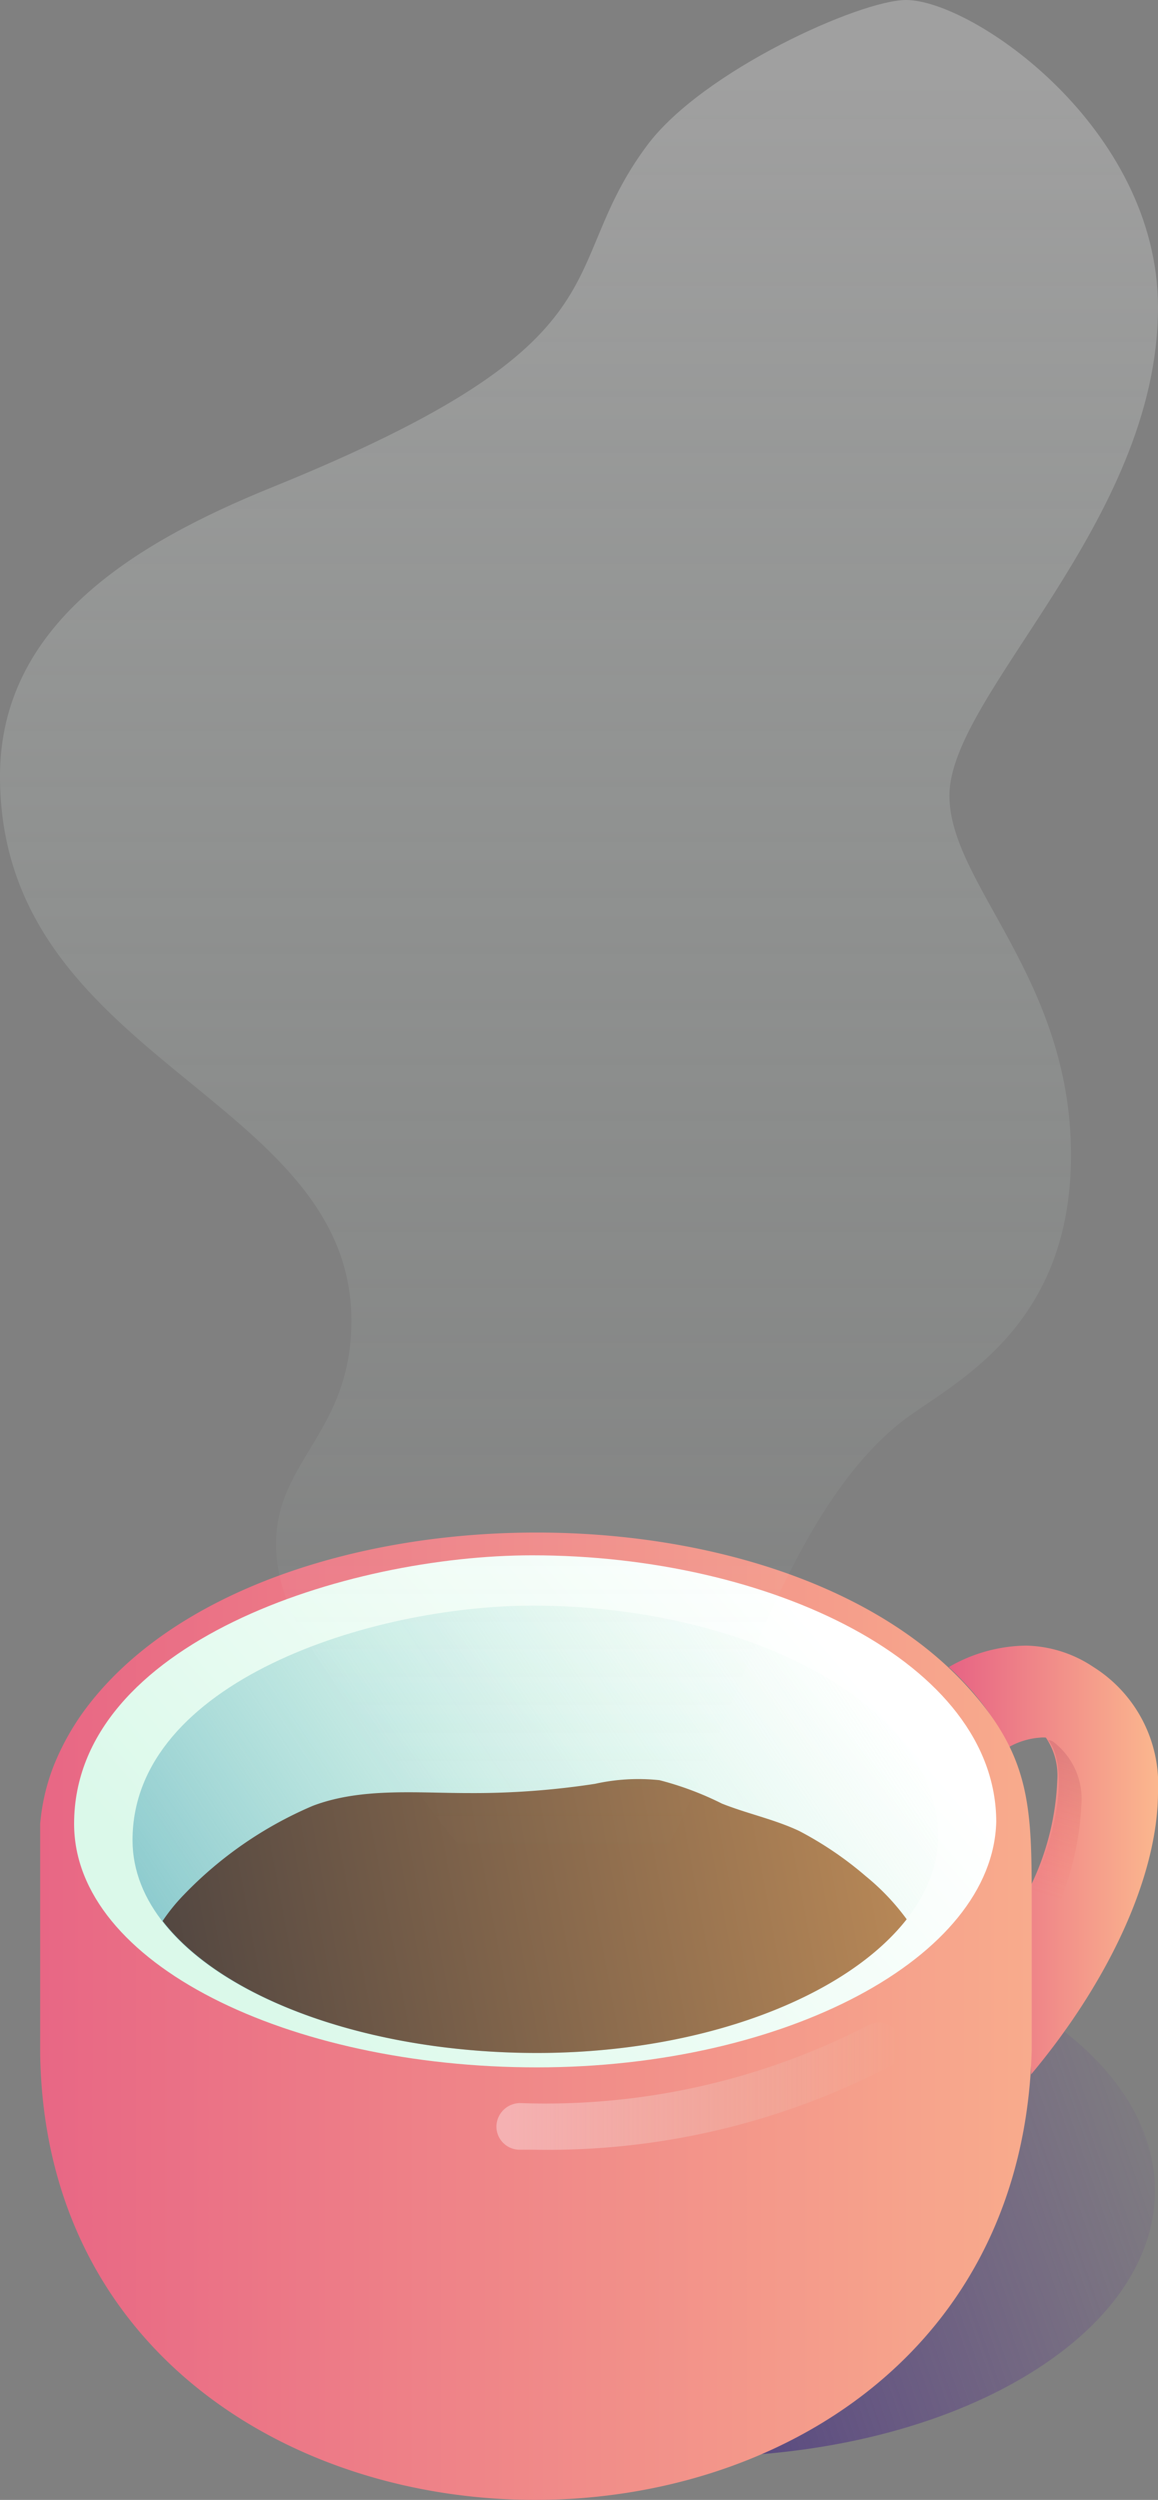 <svg xmlns="http://www.w3.org/2000/svg" xmlns:xlink="http://www.w3.org/1999/xlink" viewBox="0 0 53.91 116.29"><rect x="0" y="0" width="53.91" height="116.29" fill="#808080" stroke="none"/><defs><style>.a{fill:url(#a);}.b{fill:url(#b);}.c{opacity:0.25;fill:url(#c);}.d{fill:url(#d);}.e{opacity:0.35;}.f{fill:url(#e);}.g{fill:url(#f);}.h{fill:url(#g);}.i{fill:url(#h);}.j{fill:url(#i);}</style><linearGradient id="a" x1="14.67" y1="108.02" x2="53.99" y2="94.32" gradientUnits="userSpaceOnUse"><stop offset="0" stop-color="#292376"/><stop offset="1" stop-color="#5d278f" stop-opacity="0"/></linearGradient><linearGradient id="b" x1="44.19" y1="86.55" x2="53.88" y2="86.55" gradientUnits="userSpaceOnUse"><stop offset="0" stop-color="#e76384"/><stop offset="1" stop-color="#fbb78e"/></linearGradient><linearGradient id="c" x1="50.01" y1="81.57" x2="48.07" y2="87.98" gradientUnits="userSpaceOnUse"><stop offset="0" stop-color="#ad4b5c"/><stop offset="1" stop-color="#fb4e45" stop-opacity="0"/></linearGradient><linearGradient id="d" x1="-0.77" y1="93.79" x2="56.06" y2="93.79" xlink:href="#b"/><linearGradient id="e" x1="23.11" y1="97.06" x2="41.99" y2="97.06" gradientUnits="userSpaceOnUse"><stop offset="0.03" stop-color="#fff"/><stop offset="1" stop-color="#dbf9ea" stop-opacity="0"/></linearGradient><linearGradient id="f" x1="13.28" y1="94.47" x2="37.51" y2="73.58" gradientUnits="userSpaceOnUse"><stop offset="0" stop-color="#dbf9ea"/><stop offset="0.97" stop-color="#fff"/></linearGradient><linearGradient id="g" x1="39.51" y1="75.66" x2="10.45" y2="94.72" gradientUnits="userSpaceOnUse"><stop offset="0" stop-color="#dbf9ea" stop-opacity="0"/><stop offset="1" stop-color="#8ccace"/></linearGradient><linearGradient id="h" x1="8.1" y1="92.16" x2="50.35" y2="84.29" gradientUnits="userSpaceOnUse"><stop offset="0" stop-color="#534741"/><stop offset="1" stop-color="#d1985c"/></linearGradient><linearGradient id="i" x1="26.95" y1="3.92" x2="26.95" y2="86.43" gradientUnits="userSpaceOnUse"><stop offset="0" stop-color="#fff" stop-opacity="0.25"/><stop offset="1" stop-color="#dbf9ea" stop-opacity="0"/></linearGradient></defs><title>Mug_1</title><path class="a" d="M47.44,93.09c-8.4-4.85-22-4.85-30.33,0s-8.3,12.72.09,17.56,22,4.86,30.34,0,8.3-12.71-.1-17.56"/><path class="b" d="M48,95.39Q48,96,48,96.5c3.61-4.31,5.91-9.23,5.91-13.15a6.44,6.44,0,0,0-3-5.8,5.85,5.85,0,0,0-3.15-1,7.34,7.34,0,0,0-3.59,1c.28.25.54.52.8.8a11.89,11.89,0,0,1,2,2.92,3.42,3.42,0,0,1,1.46-.44,1.15,1.15,0,0,1,.26,0,3.13,3.13,0,0,1,.53,2A12.34,12.34,0,0,1,48,87.69c0,.3,0,.6,0,.92,0,1.52,0,3.38,0,5.72Z"/><path class="c" d="M50.34,84A3.34,3.34,0,0,0,49,81a.73.73,0,0,0-.21-.06c.77.93.74,3.51-.7,6.78,0,.3,0,.62,0,.94,0,.65,0,1.37,0,2.16A13.57,13.57,0,0,0,50.34,84Z"/><path class="d" d="M24.91,116.29c11.36,0,22.74-6.91,23.12-20.9V94.33c0-2.34,0-4.2,0-5.72,0-4.49,0-6.9-3.06-10.22-4.39-4.76-12.19-7.1-20-7.1-8.47,0-16.94,2.77-21,8.22a11.8,11.8,0,0,0-1.47,2.63,9.7,9.7,0,0,0-.63,2.7c0,.22,0,.44,0,1.49,0,1.3,0,3.85,0,9.2C2.07,109.31,13.48,116.29,24.91,116.29Z"/><g class="e"><path class="f" d="M24.87,100h-.7a1.08,1.08,0,0,1-1.06-1.1,1.11,1.11,0,0,1,1.1-1.07,32.78,32.78,0,0,0,16.17-3.6,1.07,1.07,0,0,1,1.47.41,1.09,1.09,0,0,1-.42,1.48A34.57,34.57,0,0,1,24.87,100Z"/></g><path class="g" d="M25,96.17c-11.57,0-21.55-4.83-21.55-11.33,0-8.43,12.71-12.49,21.33-12.49,11.05,0,21.58,5,21.6,12.39C46.22,91.07,36.55,96.17,25,96.17Z"/><path class="h" d="M25,95.5c-10.11,0-18.83-4.22-18.83-9.9,0-7.37,11.1-10.91,18.64-10.91,9.65,0,18.85,4.37,18.87,10.82C43.53,91,35.08,95.5,25,95.5Z"/><path class="i" d="M25,95.5c7.65,0,14.35-2.57,17.21-6.22a10.8,10.8,0,0,0-1.9-2,16.38,16.38,0,0,0-3.11-2.11c-1.15-.54-2.41-.8-3.59-1.27a14.59,14.59,0,0,0-2.91-1.09,9.31,9.31,0,0,0-3,.17,37.27,37.27,0,0,1-5.88.43c-2.44,0-5-.26-7.25.59a18.22,18.22,0,0,0-6,4.13,8.68,8.68,0,0,0-1,1.23C10.43,93.05,17.31,95.5,25,95.5Z"/><path class="j" d="M26.85,89.68c-3.73,0-7.74-7.17-9.81-9.61s-4.19-5.24-4.19-8.24c0-3.9,3.51-5.21,3.51-10.39C16.36,50.94,0,49.37,0,36.11c0-7,6.16-10.81,12.66-13.44,17-6.89,13.07-10,17.46-15.9C32.7,3.3,40.05,0,42.18,0c3.09,0,11.73,5.93,11.73,14.3,0,10-9.71,18-9.71,22.71,0,4.11,5.66,8.47,5.66,16.72s-5.71,10.69-7.93,12.44C34.29,72.23,32.52,89.68,26.85,89.68Z"/></svg>